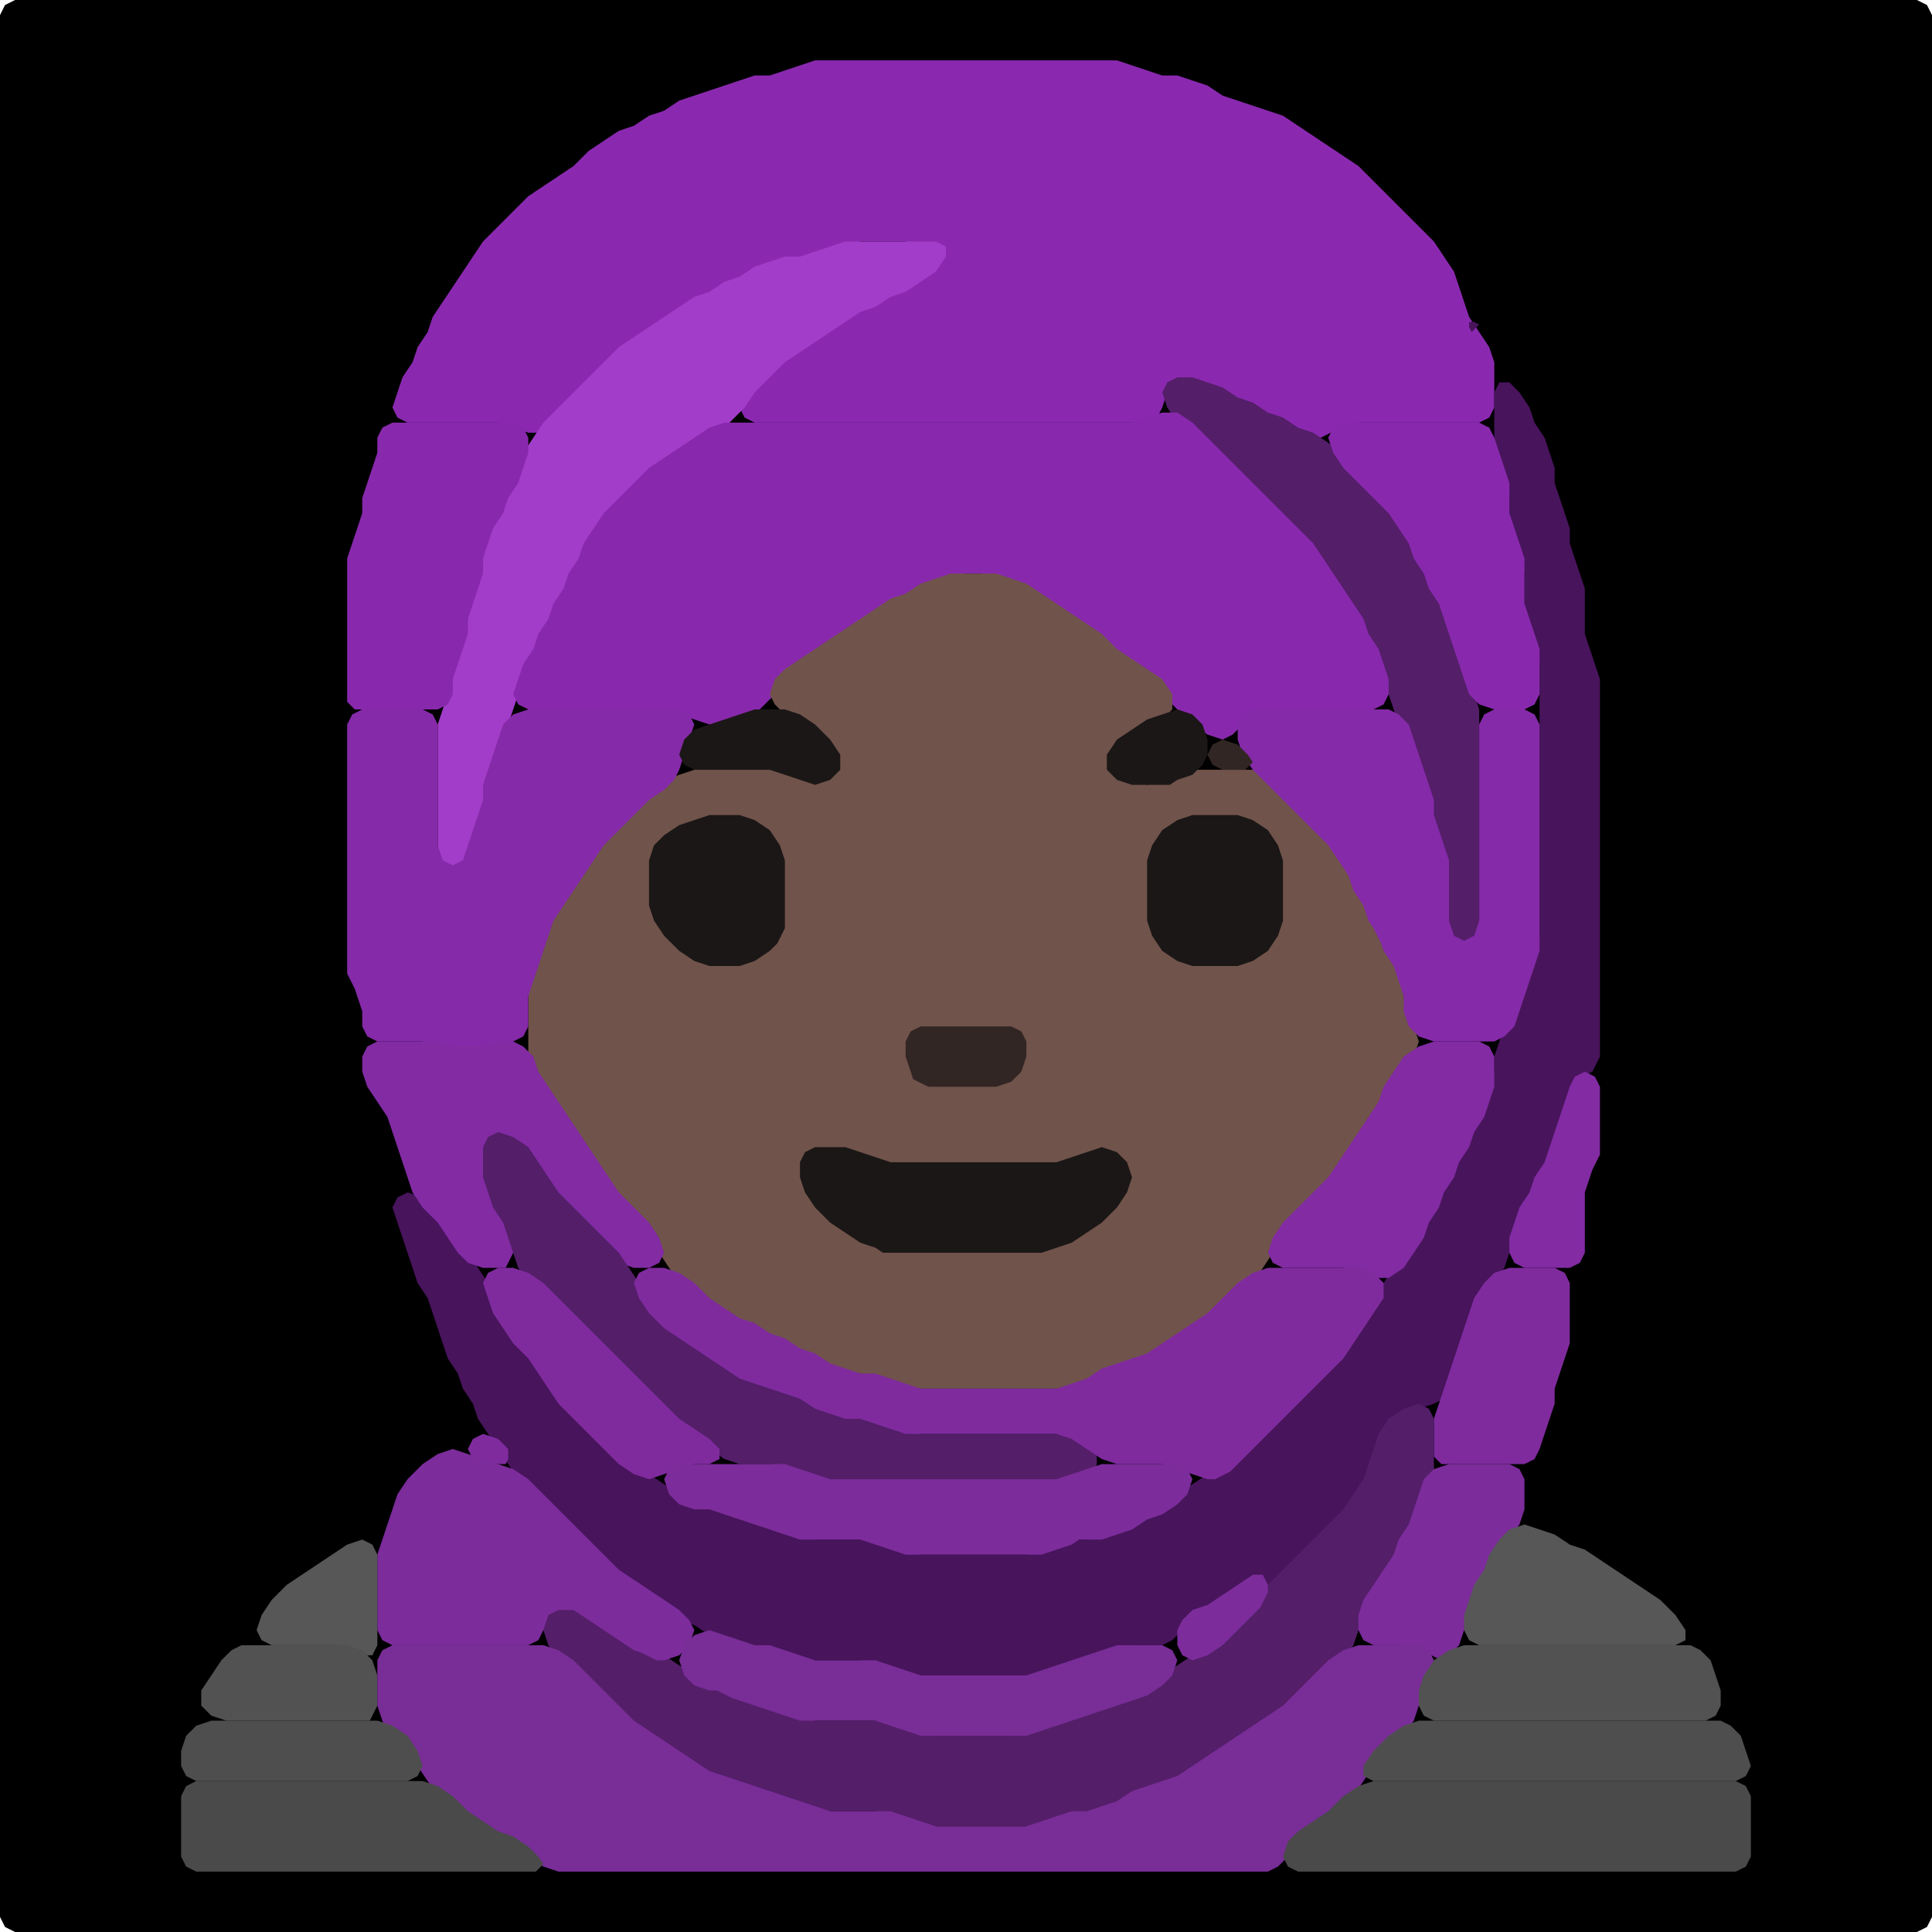 <?xml version="1.0" encoding="UTF-8" standalone="no"?>
<!DOCTYPE svg PUBLIC "-//W3C//DTD SVG 1.1//EN"
"http://www.w3.org/Graphics/SVG/1.1/DTD/svg11.dtd">
<svg width="128" height="128" xmlns="http://www.w3.org/2000/svg" version="1.1">
<path d="M 106.5 128.0 L 107.0 128.0 L 108.0 128.0 L 109.0 128.0 L 110.0 128.0 L 111.0 128.0 L 112.0 128.0 L 113.0 128.0 L 114.0 128.0 L 115.0 128.0 L 116.0 128.0 L 117.0 128.0 L 118.0 128.0 L 119.0 128.0 L 120.0 128.0 L 121.0 128.0 L 122.0 128.0 L 123.0 128.0 L 124.0 128.0 L 125.0 128.0 L 126.0 128.0 L 127.0 128.0 L 127.667 127.667 L 128.0 127.0 L 128.0 126.0 L 128.0 125.0 L 128.0 124.0 L 128.0 123.0 L 128.0 122.0 L 128.0 121.0 L 128.0 120.0 L 128.0 119.0 L 128.0 118.0 L 128.0 117.0 L 128.0 116.0 L 128.0 115.0 L 128.0 114.0 L 128.0 113.0 L 128.0 112.0 L 128.0 111.0 L 128.0 110.0 L 128.0 109.0 L 128.0 108.0 L 128.0 107.0 L 128.0 106.0 L 128.0 105.0 L 128.0 104.0 L 128.0 103.0 L 128.0 102.0 L 128.0 101.0 L 128.0 100.0 L 128.0 99.0 L 128.0 98.0 L 128.0 97.0 L 128.0 96.0 L 128.0 95.0 L 128.0 94.0 L 128.0 93.0 L 128.0 92.0 L 128.0 91.0 L 128.0 90.0 L 128.0 89.0 L 128.0 88.0 L 128.0 87.0 L 128.0 86.0 L 128.0 85.0 L 128.0 84.0 L 128.0 83.0 L 128.0 82.0 L 128.0 81.0 L 128.0 80.0 L 128.0 79.0 L 128.0 78.0 L 128.0 77.0 L 128.0 76.0 L 128.0 75.0 L 128.0 74.0 L 128.0 73.0 L 128.0 72.0 L 128.0 71.0 L 128.0 70.0 L 128.0 69.0 L 128.0 68.0 L 128.0 67.0 L 128.0 66.0 L 128.0 65.0 L 128.0 64.0 L 128.0 63.0 L 128.0 62.0 L 128.0 61.0 L 128.0 60.0 L 128.0 59.0 L 128.0 58.0 L 128.0 57.0 L 128.0 56.0 L 128.0 55.0 L 128.0 54.0 L 128.0 53.0 L 128.0 52.0 L 128.0 51.0 L 128.0 50.0 L 128.0 49.0 L 128.0 48.0 L 128.0 47.0 L 128.0 46.0 L 128.0 45.0 L 128.0 44.0 L 128.0 43.0 L 128.0 42.0 L 128.0 41.0 L 128.0 40.0 L 128.0 39.0 L 128.0 38.0 L 128.0 37.0 L 128.0 36.0 L 128.0 35.0 L 128.0 34.0 L 128.0 33.0 L 128.0 32.0 L 128.0 31.0 L 128.0 30.0 L 128.0 29.0 L 128.0 28.0 L 128.0 27.0 L 128.0 26.0 L 128.0 25.0 L 128.0 24.0 L 128.0 23.0 L 128.0 22.0 L 128.0 21.0 L 128.0 20.0 L 128.0 19.0 L 128.0 18.0 L 128.0 17.0 L 128.0 16.0 L 128.0 15.0 L 128.0 14.0 L 128.0 13.0 L 128.0 12.0 L 128.0 11.0 L 128.0 10.0 L 128.0 9.0 L 128.0 8.0 L 128.0 7.0 L 128.0 6.0 L 128.0 5.0 L 128.0 4.0 L 128.0 3.0 L 128.0 2.0 L 128.0 1.0 L 127.667 0.333 L 127.0 0.0 L 126.0 0.0 L 125.0 0.0 L 124.0 0.0 L 123.0 0.0 L 122.0 0.0 L 121.0 0.0 L 120.0 0.0 L 119.0 0.0 L 118.0 0.0 L 117.0 0.0 L 116.0 0.0 L 115.0 0.0 L 114.0 0.0 L 113.0 0.0 L 112.0 0.0 L 111.0 0.0 L 110.0 0.0 L 109.0 0.0 L 108.0 0.0 L 107.0 0.0 L 106.0 0.0 L 105.0 0.0 L 104.0 0.0 L 103.0 0.0 L 102.0 0.0 L 101.0 0.0 L 100.0 0.0 L 99.0 0.0 L 98.0 0.0 L 97.0 0.0 L 96.0 0.0 L 95.0 0.0 L 94.0 0.0 L 93.0 0.0 L 92.0 0.0 L 91.0 0.0 L 90.0 0.0 L 89.0 0.0 L 88.0 0.0 L 87.0 0.0 L 86.0 0.0 L 85.0 0.0 L 84.0 0.0 L 83.0 0.0 L 82.0 0.0 L 81.0 0.0 L 80.0 0.0 L 79.0 0.0 L 78.0 0.0 L 77.0 0.0 L 76.0 0.0 L 75.0 0.0 L 74.0 0.0 L 73.0 0.0 L 72.0 0.0 L 71.0 0.0 L 70.0 0.0 L 69.0 0.0 L 68.0 0.0 L 67.0 0.0 L 66.0 0.0 L 65.0 0.0 L 64.0 0.0 L 63.0 0.0 L 62.0 0.0 L 61.0 0.0 L 60.0 0.0 L 59.0 0.0 L 58.0 0.0 L 57.0 0.0 L 56.0 0.0 L 55.0 0.0 L 54.0 0.0 L 53.0 0.0 L 52.0 0.0 L 51.0 0.0 L 50.0 0.0 L 49.0 0.0 L 48.0 0.0 L 47.0 0.0 L 46.0 0.0 L 45.0 0.0 L 44.0 0.0 L 43.0 0.0 L 42.0 0.0 L 41.0 0.0 L 40.0 0.0 L 39.0 0.0 L 38.0 0.0 L 37.0 0.0 L 36.0 0.0 L 35.0 0.0 L 34.0 0.0 L 33.0 0.0 L 32.0 0.0 L 31.0 0.0 L 30.0 0.0 L 29.0 0.0 L 28.0 0.0 L 27.0 0.0 L 26.0 0.0 L 25.0 0.0 L 24.0 0.0 L 23.0 0.0 L 22.0 0.0 L 21.0 0.0 L 20.0 0.0 L 19.0 0.0 L 18.0 0.0 L 17.0 0.0 L 16.0 0.0 L 15.0 0.0 L 14.0 0.0 L 13.0 0.0 L 12.0 0.0 L 11.0 0.0 L 10.0 0.0 L 9.0 0.0 L 8.0 0.0 L 7.0 0.0 L 6.0 0.0 L 5.0 0.0 L 4.0 0.0 L 3.0 0.0 L 2.0 0.0 L 1.0 0.0 L 0.333 0.333 L 0.0 1.0 L 0.0 2.0 L 0.0 3.0 L 0.0 4.0 L 0.0 5.0 L 0.0 6.0 L 0.0 7.0 L 0.0 8.0 L 0.0 9.0 L 0.0 10.0 L 0.0 11.0 L 0.0 12.0 L 0.0 13.0 L 0.0 14.0 L 0.0 15.0 L 0.0 16.0 L 0.0 17.0 L 0.0 18.0 L 0.0 19.0 L 0.0 20.0 L 0.0 21.0 L 0.0 22.0 L 0.0 23.0 L 0.0 24.0 L 0.0 25.0 L 0.0 26.0 L 0.0 27.0 L 0.0 28.0 L 0.0 29.0 L 0.0 30.0 L 0.0 31.0 L 0.0 32.0 L 0.0 33.0 L 0.0 34.0 L 0.0 35.0 L 0.0 36.0 L 0.0 37.0 L 0.0 38.0 L 0.0 39.0 L 0.0 40.0 L 0.0 41.0 L 0.0 42.0 L 0.0 43.0 L 0.0 44.0 L 0.0 45.0 L 0.0 46.0 L 0.0 47.0 L 0.0 48.0 L 0.0 49.0 L 0.0 50.0 L 0.0 51.0 L 0.0 52.0 L 0.0 53.0 L 0.0 54.0 L 0.0 55.0 L 0.0 56.0 L 0.0 57.0 L 0.0 58.0 L 0.0 59.0 L 0.0 60.0 L 0.0 61.0 L 0.0 62.0 L 0.0 63.0 L 0.0 64.0 L 0.0 65.0 L 0.0 66.0 L 0.0 67.0 L 0.0 68.0 L 0.0 69.0 L 0.0 70.0 L 0.0 71.0 L 0.0 72.0 L 0.0 73.0 L 0.0 74.0 L 0.0 75.0 L 0.0 76.0 L 0.0 77.0 L 0.0 78.0 L 0.0 79.0 L 0.0 80.0 L 0.0 81.0 L 0.0 82.0 L 0.0 83.0 L 0.0 84.0 L 0.0 85.0 L 0.0 86.0 L 0.0 87.0 L 0.0 88.0 L 0.0 89.0 L 0.0 90.0 L 0.0 91.0 L 0.0 92.0 L 0.0 93.0 L 0.0 94.0 L 0.0 95.0 L 0.0 96.0 L 0.0 97.0 L 0.0 98.0 L 0.0 99.0 L 0.0 100.0 L 0.0 101.0 L 0.0 102.0 L 0.0 103.0 L 0.0 104.0 L 0.0 105.0 L 0.0 106.0 L 0.0 107.0 L 0.0 108.0 L 0.0 109.0 L 0.0 110.0 L 0.0 111.0 L 0.0 112.0 L 0.0 113.0 L 0.0 114.0 L 0.0 115.0 L 0.0 116.0 L 0.0 117.0 L 0.0 118.0 L 0.0 119.0 L 0.0 120.0 L 0.0 121.0 L 0.0 122.0 L 0.0 123.0 L 0.0 124.0 L 0.0 125.0 L 0.0 126.0 L 0.0 127.0 L 0.333 127.667 L 1.0 128.0 L 2.0 128.0 L 3.0 128.0 L 4.0 128.0 L 5.0 128.0 L 6.0 128.0 L 7.0 128.0 L 8.0 128.0 L 9.0 128.0 L 10.0 128.0 L 11.0 128.0 L 12.0 128.0 L 13.0 128.0 L 14.0 128.0 L 15.0 128.0 L 16.0 128.0 L 17.0 128.0 L 18.0 128.0 L 19.0 128.0 L 20.0 128.0 L 21.0 128.0 L 22.0 128.0 L 23.0 128.0 L 24.0 128.0 L 25.0 128.0 L 26.0 128.0 L 27.0 128.0 L 28.0 128.0 L 29.0 128.0 L 30.0 128.0 L 31.0 128.0 L 32.0 128.0 L 33.0 128.0 L 34.0 128.0 L 35.0 128.0 L 36.0 128.0 L 37.0 128.0 L 38.0 128.0 L 39.0 128.0 L 40.0 128.0 L 41.0 128.0 L 42.0 128.0 L 43.0 128.0 L 44.0 128.0 L 45.0 128.0 L 46.0 128.0 L 47.0 128.0 L 48.0 128.0 L 49.0 128.0 L 50.0 128.0 L 51.0 128.0 L 52.0 128.0 L 53.0 128.0 L 54.0 128.0 L 55.0 128.0 L 56.0 128.0 L 57.0 128.0 L 58.0 128.0 L 59.0 128.0 L 60.0 128.0 L 61.0 128.0 L 62.0 128.0 L 63.0 128.0 L 64.0 128.0 L 65.0 128.0 L 66.0 128.0 L 67.0 128.0 L 68.0 128.0 L 69.0 128.0 L 70.0 128.0 L 71.0 128.0 L 72.0 128.0 L 73.0 128.0 L 74.0 128.0 L 75.0 128.0 L 76.0 128.0 L 77.0 128.0 L 78.0 128.0 L 79.0 128.0 L 80.0 128.0 L 81.0 128.0 L 82.0 128.0 L 83.0 128.0 L 84.0 128.0 L 85.0 128.0 L 86.0 128.0 L 87.0 128.0 L 88.0 128.0 L 89.0 128.0 L 90.0 128.0 L 91.0 128.0 L 92.0 128.0 L 93.0 128.0 L 94.0 128.0 L 95.0 128.0 L 96.0 128.0 L 97.0 128.0 L 98.0 128.0 L 99.0 128.0 L 100.0 128.0 L 101.0 128.0 L 102.0 128.0 L 103.0 128.0 L 104.0 128.0 L 105.0 128.0 L 105.5 128.0 Z" stroke="none" fill="rgb(0,0,0)" />
<path d="M 88.5 28.5 L 89.0 28.333 L 90.0 28.0 L 91.0 28.0 L 92.0 28.0 L 93.0 28.0 L 94.0 28.0 L 95.0 28.0 L 96.0 28.0 L 97.0 28.0 L 98.0 28.0 L 98.667 27.667 L 99.0 27.0 L 99.0 26.0 L 99.0 25.0 L 99.0 24.0 L 98.667 23.0 L 98.0 22.0 L 97.333 21.0 L 97.0 20.0 L 96.667 19.0 L 96.333 18.0 L 95.667 17.0 L 95.0 16.0 L 94.0 15.0 L 93.0 14.0 L 92.0 13.0 L 91.0 12.0 L 90.0 11.0 L 89.0 10.333 L 88.0 9.667 L 87.0 9.0 L 86.0 8.333 L 85.0 7.667 L 84.0 7.333 L 83.0 7.0 L 82.0 6.667 L 81.0 6.333 L 80.0 5.667 L 79.0 5.333 L 78.0 5.0 L 77.0 5.0 L 76.0 4.667 L 75.0 4.333 L 74.0 4.0 L 73.0 4.0 L 72.0 4.0 L 71.0 4.0 L 70.0 4.0 L 69.0 4.0 L 68.0 4.0 L 67.0 4.0 L 66.0 4.0 L 65.0 4.0 L 64.0 4.0 L 63.0 4.0 L 62.0 4.0 L 61.0 4.0 L 60.0 4.0 L 59.0 4.0 L 58.0 4.0 L 57.0 4.0 L 56.0 4.0 L 55.0 4.0 L 54.0 4.0 L 53.0 4.333 L 52.0 4.667 L 51.0 5.0 L 50.0 5.0 L 49.0 5.333 L 48.0 5.667 L 47.0 6.0 L 46.0 6.333 L 45.0 6.667 L 44.0 7.333 L 43.0 7.667 L 42.0 8.333 L 41.0 8.667 L 40.0 9.333 L 39.0 10.0 L 38.0 11.0 L 37.0 11.667 L 36.0 12.333 L 35.0 13.0 L 34.0 14.0 L 33.0 15.0 L 32.0 16.0 L 31.333 17.0 L 30.667 18.0 L 30.0 19.0 L 29.333 20.0 L 28.667 21.0 L 28.333 22.0 L 27.667 23.0 L 27.333 24.0 L 26.667 25.0 L 26.333 26.0 L 26.0 27.0 L 26.333 27.667 L 27.0 28.0 L 28.0 28.0 L 29.0 28.0 L 30.0 28.0 L 31.0 28.0 L 32.0 28.0 L 33.0 28.0 L 34.0 28.333 L 35.0 28.667 L 36.0 28.667 L 37.0 28.0 L 38.0 27.0 L 39.0 26.0 L 40.0 25.0 L 41.0 24.0 L 42.0 23.0 L 43.0 22.333 L 44.0 21.667 L 45.0 21.0 L 46.0 20.333 L 47.0 19.667 L 48.0 19.333 L 49.0 18.667 L 50.0 18.333 L 51.0 17.667 L 52.0 17.333 L 53.0 17.0 L 54.0 17.0 L 55.0 16.667 L 56.0 16.333 L 57.0 16.0 L 58.0 16.0 L 59.0 16.0 L 60.0 16.0 L 61.0 16.333 L 61.333 17.0 L 61.0 18.0 L 60.0 18.667 L 59.0 19.333 L 58.0 19.667 L 57.0 20.333 L 56.0 20.667 L 55.0 21.333 L 54.0 22.0 L 53.0 22.667 L 52.0 23.333 L 51.0 24.0 L 50.0 25.0 L 49.333 26.0 L 49.0 27.0 L 49.333 27.667 L 50.0 28.0 L 51.0 28.0 L 52.0 28.0 L 53.0 28.0 L 54.0 28.0 L 55.0 28.0 L 56.0 28.0 L 57.0 28.0 L 58.0 28.0 L 59.0 28.0 L 60.0 28.0 L 61.0 28.0 L 62.0 28.0 L 63.0 28.0 L 64.0 28.0 L 65.0 28.0 L 66.0 28.0 L 67.0 28.0 L 68.0 28.0 L 69.0 28.0 L 70.0 28.0 L 71.0 28.0 L 72.0 28.0 L 73.0 28.0 L 74.0 28.0 L 75.0 28.0 L 76.0 28.0 L 76.667 27.667 L 77.0 27.0 L 77.333 26.0 L 78.0 25.333 L 79.0 25.333 L 80.0 25.667 L 81.0 26.333 L 82.0 26.667 L 83.0 27.333 L 84.0 27.667 L 85.0 28.333 L 86.0 28.667 L 87.0 29.0 L 87.5 29.0 Z" stroke="none" fill="rgb(138,41,176)" />
<path d="M 39.0 36.5 L 39.333 36.0 L 40.0 35.0 L 41.0 34.0 L 42.0 33.0 L 43.0 32.0 L 44.0 31.0 L 45.0 30.333 L 46.0 29.667 L 47.0 29.0 L 48.0 28.333 L 48.667 27.667 L 49.333 27.0 L 50.0 26.0 L 51.0 25.0 L 52.0 24.0 L 53.0 23.333 L 54.0 22.667 L 55.0 22.0 L 56.0 21.333 L 57.0 20.667 L 58.0 20.333 L 59.0 19.667 L 60.0 19.333 L 61.0 18.667 L 62.0 18.0 L 62.667 17.0 L 62.667 16.333 L 62.0 16.0 L 61.0 16.0 L 60.0 16.0 L 59.0 16.0 L 58.0 16.0 L 57.0 16.0 L 56.0 16.0 L 55.0 16.333 L 54.0 16.667 L 53.0 17.0 L 52.0 17.0 L 51.0 17.333 L 50.0 17.667 L 49.0 18.333 L 48.0 18.667 L 47.0 19.333 L 46.0 19.667 L 45.0 20.333 L 44.0 21.0 L 43.0 21.667 L 42.0 22.333 L 41.0 23.0 L 40.0 24.0 L 39.0 25.0 L 38.0 26.0 L 37.0 27.0 L 36.0 28.0 L 35.333 29.0 L 34.667 30.0 L 34.333 31.0 L 33.667 32.0 L 33.333 33.0 L 32.667 34.0 L 32.333 35.0 L 32.0 36.0 L 32.0 37.0 L 31.667 38.0 L 31.333 39.0 L 31.0 40.0 L 31.0 41.0 L 30.667 42.0 L 30.333 43.0 L 30.0 44.0 L 30.0 45.0 L 29.667 46.0 L 29.333 47.0 L 29.0 48.0 L 29.0 49.0 L 29.0 50.0 L 29.0 51.0 L 29.0 52.0 L 29.0 53.0 L 29.0 54.0 L 29.0 55.0 L 29.0 56.0 L 29.0 57.0 L 29.333 57.667 L 30.0 58.0 L 30.667 57.667 L 31.0 57.0 L 31.333 56.0 L 31.667 55.0 L 32.0 54.0 L 32.0 53.0 L 32.333 52.0 L 32.667 51.0 L 33.0 50.0 L 33.333 49.0 L 33.667 48.0 L 34.0 47.0 L 34.333 46.0 L 34.667 45.0 L 35.333 44.0 L 35.667 43.0 L 36.333 42.0 L 36.667 41.0 L 37.333 40.0 L 37.667 39.0 L 38.333 38.0 L 38.5 37.5 Z" stroke="none" fill="rgb(162,61,201)" />
<path d="M 98.0 21.5 L 97.667 21.333 L 97.333 21.333 L 97.333 21.667 L 97.5 22.0 Z" stroke="none" fill="rgb(72,20,92)" />
<path d="M 91.5 44.5 L 91.667 45.0 L 92.0 46.0 L 92.333 47.0 L 92.667 48.0 L 93.333 49.0 L 93.667 50.0 L 94.0 51.0 L 94.333 52.0 L 94.667 53.0 L 95.0 54.0 L 95.0 55.0 L 95.333 56.0 L 95.667 57.0 L 96.0 58.0 L 96.0 59.0 L 96.0 60.0 L 96.0 61.0 L 96.0 62.0 L 96.333 63.0 L 97.0 63.667 L 97.667 63.667 L 98.0 63.0 L 98.0 62.0 L 98.0 61.0 L 98.0 60.0 L 98.0 59.0 L 98.0 58.0 L 98.0 57.0 L 98.0 56.0 L 98.0 55.0 L 98.0 54.0 L 98.0 53.0 L 98.0 52.0 L 98.0 51.0 L 98.0 50.0 L 98.0 49.0 L 98.0 48.0 L 98.0 47.0 L 97.667 46.0 L 97.333 45.0 L 97.0 44.0 L 96.667 43.0 L 96.333 42.0 L 96.0 41.0 L 95.667 40.0 L 95.333 39.0 L 94.667 38.0 L 94.333 37.0 L 93.667 36.0 L 93.333 35.0 L 92.667 34.0 L 92.0 33.0 L 91.0 32.0 L 90.0 31.0 L 89.0 30.0 L 88.0 29.333 L 87.0 28.667 L 86.0 28.333 L 85.0 27.667 L 84.0 27.333 L 83.0 26.667 L 82.0 26.333 L 81.0 25.667 L 80.0 25.333 L 79.0 25.0 L 78.0 25.0 L 77.333 25.333 L 77.0 26.0 L 77.333 27.0 L 78.0 28.0 L 79.0 29.0 L 80.0 30.0 L 81.0 31.0 L 82.0 32.0 L 83.0 33.0 L 84.0 34.0 L 85.0 35.0 L 86.0 36.0 L 87.0 37.0 L 87.667 38.0 L 88.333 39.0 L 89.0 40.0 L 89.667 41.0 L 90.333 42.0 L 90.667 43.0 L 91.0 43.5 Z" stroke="none" fill="rgb(84,30,105)" />
<path d="M 105.5 71.0 L 105.667 70.667 L 106.0 70.0 L 106.0 69.0 L 106.0 68.0 L 106.0 67.0 L 106.0 66.0 L 106.0 65.0 L 106.0 64.0 L 106.0 63.0 L 106.0 62.0 L 106.0 61.0 L 106.0 60.0 L 106.0 59.0 L 106.0 58.0 L 106.0 57.0 L 106.0 56.0 L 106.0 55.0 L 106.0 54.0 L 106.0 53.0 L 106.0 52.0 L 106.0 51.0 L 106.0 50.0 L 106.0 49.0 L 106.0 48.0 L 106.0 47.0 L 106.0 46.0 L 106.0 45.0 L 105.667 44.0 L 105.333 43.0 L 105.0 42.0 L 105.0 41.0 L 105.0 40.0 L 105.0 39.0 L 104.667 38.0 L 104.333 37.0 L 104.0 36.0 L 104.0 35.0 L 103.667 34.0 L 103.333 33.0 L 103.0 32.0 L 103.0 31.0 L 102.667 30.0 L 102.333 29.0 L 101.667 28.0 L 101.333 27.0 L 100.667 26.0 L 100.0 25.333 L 99.333 25.333 L 99.0 26.0 L 99.0 27.0 L 99.0 28.0 L 99.0 29.0 L 99.0 30.0 L 99.333 31.0 L 99.667 32.0 L 100.0 33.0 L 100.0 34.0 L 100.0 35.0 L 100.333 36.0 L 100.667 37.0 L 101.0 38.0 L 101.0 39.0 L 101.0 40.0 L 101.0 41.0 L 101.333 42.0 L 101.667 43.0 L 102.0 44.0 L 102.0 45.0 L 102.0 46.0 L 102.0 47.0 L 102.0 48.0 L 102.0 49.0 L 102.0 50.0 L 102.0 51.0 L 102.0 52.0 L 102.0 53.0 L 102.0 54.0 L 102.0 55.0 L 102.0 56.0 L 102.0 57.0 L 102.0 58.0 L 102.0 59.0 L 102.0 60.0 L 102.0 61.0 L 102.0 62.0 L 101.667 63.0 L 101.333 64.0 L 101.0 65.0 L 100.667 66.0 L 100.333 67.0 L 99.667 68.0 L 99.333 69.0 L 99.0 70.0 L 99.0 71.0 L 98.667 72.0 L 98.333 73.0 L 97.667 74.0 L 97.333 75.0 L 96.667 76.0 L 96.333 77.0 L 95.667 78.0 L 95.333 79.0 L 94.667 80.0 L 94.333 81.0 L 93.667 82.0 L 93.0 83.0 L 92.333 84.0 L 91.667 85.0 L 91.0 86.0 L 90.333 87.0 L 89.667 88.0 L 89.0 89.0 L 88.0 90.0 L 87.0 91.0 L 86.0 92.0 L 85.0 93.0 L 84.0 94.0 L 83.0 95.0 L 82.0 96.0 L 81.0 97.0 L 80.0 97.667 L 79.0 98.333 L 78.0 99.0 L 77.0 99.667 L 76.0 100.333 L 75.0 100.667 L 74.0 101.333 L 73.0 101.667 L 72.0 102.0 L 71.0 102.0 L 70.0 102.333 L 69.0 102.667 L 68.0 103.0 L 67.0 103.0 L 66.0 103.0 L 65.0 103.0 L 64.0 103.0 L 63.0 103.0 L 62.0 103.0 L 61.0 103.0 L 60.0 102.667 L 59.0 102.333 L 58.0 102.0 L 57.0 102.0 L 56.0 102.0 L 55.0 102.0 L 54.0 102.0 L 53.0 101.667 L 52.0 101.333 L 51.0 101.0 L 50.0 100.667 L 49.0 100.333 L 48.0 100.0 L 47.0 100.0 L 46.0 99.667 L 45.0 99.0 L 44.0 98.333 L 43.0 97.667 L 42.0 97.0 L 41.0 96.0 L 40.0 95.0 L 39.0 94.0 L 38.0 93.0 L 37.0 92.0 L 36.333 91.0 L 35.667 90.0 L 35.0 89.0 L 34.0 88.0 L 33.333 87.0 L 32.667 86.0 L 32.333 85.0 L 31.667 84.0 L 31.0 83.0 L 30.333 82.0 L 29.667 81.0 L 29.0 80.0 L 28.0 79.333 L 27.0 79.0 L 26.333 79.333 L 26.0 80.0 L 26.333 81.0 L 26.667 82.0 L 27.0 83.0 L 27.333 84.0 L 27.667 85.0 L 28.333 86.0 L 28.667 87.0 L 29.0 88.0 L 29.333 89.0 L 29.667 90.0 L 30.333 91.0 L 30.667 92.0 L 31.333 93.0 L 31.667 94.0 L 32.333 95.0 L 33.0 96.0 L 33.667 97.0 L 34.333 98.0 L 35.0 99.0 L 36.0 100.0 L 37.0 101.0 L 38.0 102.0 L 39.0 103.0 L 40.0 104.0 L 41.0 104.667 L 42.0 105.333 L 43.0 106.0 L 44.0 106.667 L 45.0 107.333 L 46.0 107.667 L 47.0 108.333 L 48.0 108.667 L 49.0 109.0 L 50.0 109.0 L 51.0 109.333 L 52.0 109.667 L 53.0 110.0 L 54.0 110.0 L 55.0 110.0 L 56.0 110.0 L 57.0 110.0 L 58.0 110.333 L 59.0 110.667 L 60.0 111.0 L 61.0 111.0 L 62.0 111.0 L 63.0 111.0 L 64.0 111.0 L 65.0 111.0 L 66.0 111.0 L 67.0 111.0 L 68.0 111.0 L 69.0 111.0 L 70.0 110.667 L 71.0 110.333 L 72.0 110.0 L 73.0 109.667 L 74.0 109.333 L 75.0 109.0 L 76.0 109.0 L 77.0 109.0 L 77.667 108.667 L 78.333 108.0 L 79.0 107.333 L 80.0 106.667 L 81.0 106.333 L 82.0 105.667 L 83.0 105.333 L 84.0 105.0 L 85.0 104.667 L 86.0 104.0 L 87.0 103.0 L 88.0 102.0 L 89.0 101.0 L 89.667 100.0 L 90.333 99.0 L 90.667 98.0 L 91.0 97.0 L 91.333 96.0 L 92.0 95.0 L 93.0 94.0 L 94.0 93.333 L 95.0 93.0 L 95.667 92.667 L 96.0 92.0 L 96.333 91.0 L 96.667 90.0 L 97.0 89.0 L 97.333 88.0 L 97.667 87.0 L 98.333 86.0 L 99.0 85.0 L 99.667 84.0 L 100.0 83.0 L 100.333 82.0 L 100.667 81.0 L 101.333 80.0 L 101.667 79.0 L 102.333 78.0 L 102.667 77.0 L 103.0 76.0 L 103.333 75.0 L 103.667 74.0 L 104.0 73.0 L 104.333 72.0 L 104.5 71.5 Z" stroke="none" fill="rgb(72,20,92)" />
<path d="M 53.5 44.0 L 54.0 43.667 L 55.0 43.0 L 56.0 42.333 L 57.0 41.667 L 58.0 41.0 L 59.0 40.333 L 60.0 39.667 L 61.0 39.333 L 62.0 38.667 L 63.0 38.333 L 64.0 38.0 L 65.0 38.0 L 66.0 38.333 L 67.0 38.667 L 68.0 39.333 L 69.0 40.0 L 70.0 40.667 L 71.0 41.333 L 72.0 42.0 L 73.0 43.0 L 74.0 43.667 L 75.0 44.333 L 76.0 45.0 L 77.0 46.0 L 78.0 47.0 L 79.0 48.0 L 80.0 48.667 L 81.0 49.0 L 81.667 48.667 L 82.333 48.0 L 83.0 47.333 L 84.0 47.0 L 85.0 47.0 L 86.0 47.0 L 87.0 47.0 L 88.0 47.0 L 89.0 47.0 L 90.0 47.0 L 91.0 47.0 L 91.667 46.667 L 92.0 46.0 L 92.0 45.0 L 91.667 44.0 L 91.333 43.0 L 90.667 42.0 L 90.333 41.0 L 89.667 40.0 L 89.0 39.0 L 88.333 38.0 L 87.667 37.0 L 87.0 36.0 L 86.0 35.0 L 85.0 34.0 L 84.0 33.0 L 83.0 32.0 L 82.0 31.0 L 81.0 30.0 L 80.0 29.0 L 79.0 28.0 L 78.0 27.333 L 77.0 27.333 L 76.0 27.667 L 75.0 28.0 L 74.0 28.0 L 73.0 28.0 L 72.0 28.0 L 71.0 28.0 L 70.0 28.0 L 69.0 28.0 L 68.0 28.0 L 67.0 28.0 L 66.0 28.0 L 65.0 28.0 L 64.0 28.0 L 63.0 28.0 L 62.0 28.0 L 61.0 28.0 L 60.0 28.0 L 59.0 28.0 L 58.0 28.0 L 57.0 28.0 L 56.0 28.0 L 55.0 28.0 L 54.0 28.0 L 53.0 28.0 L 52.0 28.0 L 51.0 28.0 L 50.0 28.0 L 49.0 28.0 L 48.0 28.0 L 47.0 28.333 L 46.0 29.0 L 45.0 29.667 L 44.0 30.333 L 43.0 31.0 L 42.0 32.0 L 41.0 33.0 L 40.0 34.0 L 39.333 35.0 L 38.667 36.0 L 38.333 37.0 L 37.667 38.0 L 37.333 39.0 L 36.667 40.0 L 36.333 41.0 L 35.667 42.0 L 35.333 43.0 L 34.667 44.0 L 34.333 45.0 L 34.0 46.0 L 34.333 46.667 L 35.0 47.0 L 36.0 47.0 L 37.0 47.0 L 38.0 47.0 L 39.0 47.0 L 40.0 47.0 L 41.0 47.0 L 42.0 47.0 L 43.0 47.0 L 44.0 47.0 L 45.0 47.333 L 46.0 47.667 L 47.0 48.0 L 48.0 48.0 L 49.0 47.667 L 50.0 47.333 L 50.667 46.667 L 51.333 46.0 L 52.0 45.0 L 52.5 44.5 Z" stroke="none" fill="rgb(136,41,173)" />
<path d="M 23.5 47.0 L 24.0 47.0 L 25.0 47.0 L 26.0 47.0 L 27.0 47.0 L 28.0 47.0 L 29.0 47.0 L 29.667 46.667 L 30.0 46.0 L 30.0 45.0 L 30.333 44.0 L 30.667 43.0 L 31.0 42.0 L 31.0 41.0 L 31.333 40.0 L 31.667 39.0 L 32.0 38.0 L 32.0 37.0 L 32.333 36.0 L 32.667 35.0 L 33.333 34.0 L 33.667 33.0 L 34.333 32.0 L 34.667 31.0 L 35.0 30.0 L 35.0 29.0 L 34.667 28.333 L 34.0 28.0 L 33.0 28.0 L 32.0 28.0 L 31.0 28.0 L 30.0 28.0 L 29.0 28.0 L 28.0 28.0 L 27.0 28.0 L 26.0 28.0 L 25.333 28.333 L 25.0 29.0 L 25.0 30.0 L 24.667 31.0 L 24.333 32.0 L 24.0 33.0 L 24.0 34.0 L 23.667 35.0 L 23.333 36.0 L 23.0 37.0 L 23.0 38.0 L 23.0 39.0 L 23.0 40.0 L 23.0 41.0 L 23.0 42.0 L 23.0 43.0 L 23.0 44.0 L 23.0 45.0 L 23.0 46.0 L 23.0 46.5 Z" stroke="none" fill="rgb(136,41,173)" />
<path d="M 91.5 33.5 L 92.0 34.0 L 92.667 35.0 L 93.333 36.0 L 93.667 37.0 L 94.333 38.0 L 94.667 39.0 L 95.333 40.0 L 95.667 41.0 L 96.0 42.0 L 96.333 43.0 L 96.667 44.0 L 97.0 45.0 L 97.333 46.0 L 98.0 46.667 L 99.0 47.0 L 100.0 47.0 L 101.0 47.0 L 101.667 46.667 L 102.0 46.0 L 102.0 45.0 L 102.0 44.0 L 102.0 43.0 L 101.667 42.0 L 101.333 41.0 L 101.0 40.0 L 101.0 39.0 L 101.0 38.0 L 101.0 37.0 L 100.667 36.0 L 100.333 35.0 L 100.0 34.0 L 100.0 33.0 L 100.0 32.0 L 99.667 31.0 L 99.333 30.0 L 99.0 29.0 L 98.667 28.333 L 98.0 28.0 L 97.0 28.0 L 96.0 28.0 L 95.0 28.0 L 94.0 28.0 L 93.0 28.0 L 92.0 28.0 L 91.0 28.0 L 90.0 28.0 L 89.0 28.0 L 88.333 28.333 L 88.0 29.0 L 88.333 30.0 L 89.0 31.0 L 90.0 32.0 L 90.5 32.5 Z" stroke="none" fill="rgb(136,41,173)" />
<path d="M 59.5 92.0 L 60.0 92.0 L 61.0 92.0 L 62.0 92.0 L 63.0 92.0 L 64.0 92.0 L 65.0 92.0 L 66.0 92.0 L 67.0 92.0 L 68.0 92.0 L 69.0 92.0 L 70.0 92.0 L 71.0 92.0 L 72.0 91.667 L 73.0 91.333 L 74.0 90.667 L 75.0 90.333 L 76.0 90.0 L 77.0 89.667 L 78.0 89.0 L 79.0 88.333 L 80.0 87.667 L 81.0 87.0 L 82.0 86.0 L 83.0 85.0 L 83.667 84.0 L 84.333 83.0 L 85.0 82.0 L 86.0 81.0 L 87.0 80.0 L 88.0 79.0 L 88.667 78.0 L 89.333 77.0 L 90.0 76.0 L 90.667 75.0 L 91.333 74.0 L 91.667 73.0 L 92.333 72.0 L 93.0 71.0 L 93.667 70.0 L 94.0 69.0 L 93.667 68.0 L 93.333 67.0 L 93.0 66.0 L 93.0 65.0 L 92.667 64.0 L 92.333 63.0 L 91.667 62.0 L 91.333 61.0 L 90.667 60.0 L 90.333 59.0 L 89.667 58.0 L 89.333 57.0 L 88.667 56.0 L 88.0 55.0 L 87.0 54.0 L 86.0 53.0 L 85.0 52.0 L 84.0 51.333 L 83.0 51.0 L 82.0 51.0 L 81.0 51.0 L 80.0 51.0 L 79.0 51.0 L 78.0 51.333 L 77.0 51.667 L 76.0 52.0 L 75.0 51.667 L 74.333 51.0 L 74.333 50.0 L 75.0 49.0 L 76.0 48.333 L 77.0 47.667 L 77.667 47.0 L 77.667 46.0 L 77.0 45.0 L 76.0 44.333 L 75.0 43.667 L 74.0 43.0 L 73.0 42.0 L 72.0 41.333 L 71.0 40.667 L 70.0 40.0 L 69.0 39.333 L 68.0 38.667 L 67.0 38.333 L 66.0 38.0 L 65.0 38.0 L 64.0 38.0 L 63.0 38.0 L 62.0 38.333 L 61.0 38.667 L 60.0 39.333 L 59.0 39.667 L 58.0 40.333 L 57.0 41.0 L 56.0 41.667 L 55.0 42.333 L 54.0 43.0 L 53.0 43.667 L 52.0 44.333 L 51.333 45.0 L 51.0 46.0 L 51.333 46.667 L 52.0 47.333 L 53.0 48.0 L 54.0 49.0 L 54.667 50.0 L 54.667 51.0 L 54.0 51.333 L 53.0 51.333 L 52.0 51.0 L 51.0 51.0 L 50.0 51.0 L 49.0 51.0 L 48.0 51.0 L 47.0 51.0 L 46.0 51.0 L 45.0 51.333 L 44.0 51.667 L 43.0 52.333 L 42.0 53.0 L 41.0 54.0 L 40.0 55.0 L 39.333 56.0 L 38.667 57.0 L 38.0 58.0 L 37.333 59.0 L 36.667 60.0 L 36.333 61.0 L 36.0 62.0 L 35.667 63.0 L 35.333 64.0 L 35.0 65.0 L 35.0 66.0 L 35.0 67.0 L 35.0 68.0 L 35.0 69.0 L 35.0 70.0 L 35.333 71.0 L 35.667 72.0 L 36.333 73.0 L 37.0 74.0 L 37.667 75.0 L 38.333 76.0 L 39.0 77.0 L 39.667 78.0 L 40.333 79.0 L 41.0 80.0 L 42.0 81.0 L 43.0 82.0 L 43.667 83.0 L 44.333 84.0 L 45.0 85.0 L 46.0 86.0 L 47.0 86.667 L 48.0 87.333 L 49.0 87.667 L 50.0 88.333 L 51.0 88.667 L 52.0 89.333 L 53.0 89.667 L 54.0 90.333 L 55.0 90.667 L 56.0 91.0 L 57.0 91.0 L 58.0 91.333 L 58.5 91.5 Z" stroke="none" fill="rgb(112,83,74)" />
<path d="M 23.5 65.5 L 23.667 66.0 L 24.0 67.0 L 24.0 68.0 L 24.333 68.667 L 25.0 69.0 L 26.0 69.0 L 27.0 69.0 L 28.0 69.0 L 29.0 69.333 L 30.0 69.667 L 31.0 70.0 L 32.0 69.667 L 33.0 69.333 L 34.0 69.0 L 34.667 68.667 L 35.0 68.0 L 35.0 67.0 L 35.0 66.0 L 35.333 65.0 L 35.667 64.0 L 36.0 63.0 L 36.333 62.0 L 36.667 61.0 L 37.333 60.0 L 38.0 59.0 L 38.667 58.0 L 39.333 57.0 L 40.0 56.0 L 41.0 55.0 L 42.0 54.0 L 43.0 53.0 L 44.0 52.333 L 44.667 51.667 L 45.0 51.0 L 45.333 50.0 L 45.667 49.0 L 46.0 48.0 L 45.667 47.333 L 45.0 47.0 L 44.0 47.0 L 43.0 47.0 L 42.0 47.0 L 41.0 47.0 L 40.0 47.0 L 39.0 47.0 L 38.0 47.0 L 37.0 47.0 L 36.0 47.0 L 35.0 47.0 L 34.0 47.333 L 33.333 48.0 L 33.0 49.0 L 32.667 50.0 L 32.333 51.0 L 32.0 52.0 L 32.0 53.0 L 31.667 54.0 L 31.333 55.0 L 31.0 56.0 L 30.667 57.0 L 30.0 57.333 L 29.333 57.0 L 29.0 56.0 L 29.0 55.0 L 29.0 54.0 L 29.0 53.0 L 29.0 52.0 L 29.0 51.0 L 29.0 50.0 L 29.0 49.0 L 29.0 48.0 L 28.667 47.333 L 28.0 47.0 L 27.0 47.0 L 26.0 47.0 L 25.0 47.0 L 24.0 47.0 L 23.333 47.333 L 23.0 48.0 L 23.0 49.0 L 23.0 50.0 L 23.0 51.0 L 23.0 52.0 L 23.0 53.0 L 23.0 54.0 L 23.0 55.0 L 23.0 56.0 L 23.0 57.0 L 23.0 58.0 L 23.0 59.0 L 23.0 60.0 L 23.0 61.0 L 23.0 62.0 L 23.0 63.0 L 23.0 64.0 L 23.0 64.5 Z" stroke="none" fill="rgb(133,42,168)" />
<path d="M 49.5 51.0 L 50.0 51.0 L 51.0 51.0 L 52.0 51.333 L 53.0 51.667 L 54.0 52.0 L 55.0 51.667 L 55.667 51.0 L 55.667 50.0 L 55.0 49.0 L 54.0 48.0 L 53.0 47.333 L 52.0 47.0 L 51.0 47.0 L 50.0 47.0 L 49.0 47.333 L 48.0 47.667 L 47.0 48.0 L 46.0 48.333 L 45.333 49.0 L 45.0 50.0 L 45.333 50.667 L 46.0 51.0 L 47.0 51.0 L 48.0 51.0 L 48.5 51.0 Z" stroke="none" fill="rgb(27,23,23)" />
<path d="M 77.5 52.0 L 78.0 51.667 L 79.0 51.333 L 79.667 50.667 L 80.0 50.0 L 80.0 49.0 L 79.667 48.0 L 79.0 47.333 L 78.0 47.0 L 77.0 47.333 L 76.0 47.667 L 75.0 48.333 L 74.0 49.0 L 73.333 50.0 L 73.333 51.0 L 74.0 51.667 L 75.0 52.0 L 76.0 52.0 L 76.5 52.0 Z" stroke="none" fill="rgb(27,23,23)" />
<path d="M 91.5 62.5 L 91.667 63.0 L 92.333 64.0 L 92.667 65.0 L 93.0 66.0 L 93.0 67.0 L 93.333 68.0 L 94.0 68.667 L 95.0 69.0 L 96.0 69.0 L 97.0 69.0 L 98.0 69.0 L 99.0 69.0 L 99.667 68.667 L 100.333 68.0 L 100.667 67.0 L 101.0 66.0 L 101.333 65.0 L 101.667 64.0 L 102.0 63.0 L 102.0 62.0 L 102.0 61.0 L 102.0 60.0 L 102.0 59.0 L 102.0 58.0 L 102.0 57.0 L 102.0 56.0 L 102.0 55.0 L 102.0 54.0 L 102.0 53.0 L 102.0 52.0 L 102.0 51.0 L 102.0 50.0 L 102.0 49.0 L 102.0 48.0 L 101.667 47.333 L 101.0 47.0 L 100.0 47.0 L 99.0 47.0 L 98.333 47.333 L 98.0 48.0 L 98.0 49.0 L 98.0 50.0 L 98.0 51.0 L 98.0 52.0 L 98.0 53.0 L 98.0 54.0 L 98.0 55.0 L 98.0 56.0 L 98.0 57.0 L 98.0 58.0 L 98.0 59.0 L 98.0 60.0 L 98.0 61.0 L 97.667 62.0 L 97.0 62.333 L 96.333 62.0 L 96.0 61.0 L 96.0 60.0 L 96.0 59.0 L 96.0 58.0 L 96.0 57.0 L 95.667 56.0 L 95.333 55.0 L 95.0 54.0 L 95.0 53.0 L 94.667 52.0 L 94.333 51.0 L 94.0 50.0 L 93.667 49.0 L 93.333 48.0 L 92.667 47.333 L 92.0 47.0 L 91.0 47.0 L 90.0 47.0 L 89.0 47.0 L 88.0 47.0 L 87.0 47.0 L 86.0 47.0 L 85.0 47.0 L 84.0 47.0 L 83.0 47.0 L 82.333 47.333 L 82.0 48.0 L 82.0 49.0 L 82.333 50.0 L 83.0 51.0 L 84.0 52.0 L 85.0 53.0 L 86.0 54.0 L 87.0 55.0 L 88.0 56.0 L 88.667 57.0 L 89.333 58.0 L 89.667 59.0 L 90.333 60.0 L 90.667 61.0 L 91.0 61.5 Z" stroke="none" fill="rgb(133,42,168)" />
<path d="M 83.0 50.5 L 82.667 50.0 L 82.0 49.333 L 81.0 49.0 L 80.333 49.333 L 80.0 50.0 L 80.333 50.667 L 81.0 51.0 L 82.0 51.0 L 82.5 51.0 Z" stroke="none" fill="rgb(50,38,36)" />
<path d="M 52.0 61.5 L 52.0 61.0 L 52.0 60.0 L 52.0 59.0 L 52.0 58.0 L 52.0 57.0 L 51.667 56.0 L 51.0 55.0 L 50.0 54.333 L 49.0 54.0 L 48.0 54.0 L 47.0 54.0 L 46.0 54.333 L 45.0 54.667 L 44.0 55.333 L 43.333 56.0 L 43.0 57.0 L 43.0 58.0 L 43.0 59.0 L 43.0 60.0 L 43.333 61.0 L 44.0 62.0 L 45.0 63.0 L 46.0 63.667 L 47.0 64.0 L 48.0 64.0 L 49.0 64.0 L 50.0 63.667 L 51.0 63.0 L 51.5 62.5 Z" stroke="none" fill="rgb(27,23,23)" />
<path d="M 81.5 64.0 L 82.0 64.0 L 83.0 63.667 L 84.0 63.0 L 84.667 62.0 L 85.0 61.0 L 85.0 60.0 L 85.0 59.0 L 85.0 58.0 L 85.0 57.0 L 84.667 56.0 L 84.0 55.0 L 83.0 54.333 L 82.0 54.0 L 81.0 54.0 L 80.0 54.0 L 79.0 54.0 L 78.0 54.333 L 77.0 55.0 L 76.333 56.0 L 76.0 57.0 L 76.0 58.0 L 76.0 59.0 L 76.0 60.0 L 76.0 61.0 L 76.333 62.0 L 77.0 63.0 L 78.0 63.667 L 79.0 64.0 L 80.0 64.0 L 80.5 64.0 Z" stroke="none" fill="rgb(27,23,23)" />
<path d="M 61.5 72.0 L 62.0 72.0 L 63.0 72.0 L 64.0 72.0 L 65.0 72.0 L 66.0 72.0 L 67.0 71.667 L 67.667 71.0 L 68.0 70.0 L 68.0 69.0 L 67.667 68.333 L 67.0 68.0 L 66.0 68.0 L 65.0 68.0 L 64.0 68.0 L 63.0 68.0 L 62.0 68.0 L 61.0 68.0 L 60.333 68.333 L 60.0 69.0 L 60.0 70.0 L 60.333 71.0 L 60.5 71.5 Z" stroke="none" fill="rgb(50,38,36)" />
<path d="M 33.5 84.0 L 33.667 83.667 L 34.0 83.0 L 34.0 82.0 L 33.667 81.0 L 33.333 80.0 L 32.667 79.0 L 32.333 78.0 L 32.0 77.0 L 32.333 76.0 L 33.0 75.667 L 34.0 76.0 L 35.0 77.0 L 35.667 78.0 L 36.333 79.0 L 37.0 80.0 L 38.0 81.0 L 39.0 82.0 L 40.0 83.0 L 41.0 83.667 L 42.0 84.0 L 43.0 84.0 L 43.667 83.667 L 44.0 83.0 L 43.667 82.0 L 43.0 81.0 L 42.0 80.0 L 41.0 79.0 L 40.333 78.0 L 39.667 77.0 L 39.0 76.0 L 38.333 75.0 L 37.667 74.0 L 37.0 73.0 L 36.333 72.0 L 35.667 71.0 L 35.333 70.0 L 34.667 69.333 L 34.0 69.0 L 33.0 69.0 L 32.0 69.333 L 31.0 69.333 L 30.0 69.333 L 29.0 69.0 L 28.0 69.0 L 27.0 69.0 L 26.0 69.0 L 25.0 69.0 L 24.333 69.333 L 24.0 70.0 L 24.0 71.0 L 24.333 72.0 L 25.0 73.0 L 25.667 74.0 L 26.0 75.0 L 26.333 76.0 L 26.667 77.0 L 27.0 78.0 L 27.333 79.0 L 28.0 80.0 L 29.0 81.0 L 29.667 82.0 L 30.333 83.0 L 31.0 83.667 L 32.0 84.0 L 32.5 84.0 Z" stroke="none" fill="rgb(130,43,163)" />
<path d="M 88.5 84.0 L 89.0 84.0 L 90.0 84.333 L 91.0 84.667 L 92.0 84.667 L 93.0 84.0 L 93.667 83.0 L 94.333 82.0 L 94.667 81.0 L 95.333 80.0 L 95.667 79.0 L 96.333 78.0 L 96.667 77.0 L 97.333 76.0 L 97.667 75.0 L 98.333 74.0 L 98.667 73.0 L 99.0 72.0 L 99.0 71.0 L 99.0 70.0 L 98.667 69.333 L 98.0 69.0 L 97.0 69.0 L 96.0 69.0 L 95.0 69.0 L 94.0 69.333 L 93.0 70.0 L 92.333 71.0 L 91.667 72.0 L 91.333 73.0 L 90.667 74.0 L 90.0 75.0 L 89.333 76.0 L 88.667 77.0 L 88.0 78.0 L 87.0 79.0 L 86.0 80.0 L 85.0 81.0 L 84.333 82.0 L 84.0 83.0 L 84.333 83.667 L 85.0 84.0 L 86.0 84.0 L 87.0 84.0 L 87.5 84.0 Z" stroke="none" fill="rgb(130,43,163)" />
<path d="M 106.0 76.5 L 106.0 76.0 L 106.0 75.0 L 106.0 74.0 L 106.0 73.0 L 106.0 72.0 L 105.667 71.333 L 105.0 71.0 L 104.333 71.333 L 104.0 72.0 L 103.667 73.0 L 103.333 74.0 L 103.0 75.0 L 102.667 76.0 L 102.333 77.0 L 101.667 78.0 L 101.333 79.0 L 100.667 80.0 L 100.333 81.0 L 100.0 82.0 L 100.0 83.0 L 100.333 83.667 L 101.0 84.0 L 102.0 84.0 L 103.0 84.0 L 104.0 84.0 L 104.667 83.667 L 105.0 83.0 L 105.0 82.0 L 105.0 81.0 L 105.0 80.0 L 105.0 79.0 L 105.333 78.0 L 105.5 77.5 Z" stroke="none" fill="rgb(130,43,163)" />
<path d="M 72.5 97.5 L 72.667 97.0 L 72.667 96.0 L 72.0 95.333 L 71.0 95.0 L 70.0 95.0 L 69.0 95.0 L 68.0 95.0 L 67.0 95.0 L 66.0 95.0 L 65.0 95.0 L 64.0 95.0 L 63.0 95.0 L 62.0 95.0 L 61.0 95.0 L 60.0 94.667 L 59.0 94.333 L 58.0 94.0 L 57.0 94.0 L 56.0 93.667 L 55.0 93.333 L 54.0 92.667 L 53.0 92.333 L 52.0 92.0 L 51.0 91.667 L 50.0 91.333 L 49.0 90.667 L 48.0 90.0 L 47.0 89.333 L 46.0 88.667 L 45.0 88.0 L 44.0 87.0 L 43.0 86.0 L 42.333 85.0 L 41.667 84.0 L 41.0 83.0 L 40.0 82.0 L 39.0 81.0 L 38.0 80.0 L 37.0 79.0 L 36.333 78.0 L 35.667 77.0 L 35.0 76.0 L 34.0 75.333 L 33.0 75.0 L 32.333 75.333 L 32.0 76.0 L 32.0 77.0 L 32.0 78.0 L 32.333 79.0 L 32.667 80.0 L 33.333 81.0 L 33.667 82.0 L 34.0 83.0 L 34.333 84.0 L 35.0 85.0 L 36.0 86.0 L 37.0 87.0 L 38.0 88.0 L 39.0 89.0 L 40.0 90.0 L 41.0 91.0 L 42.0 92.0 L 43.0 93.0 L 44.0 94.0 L 45.0 94.667 L 46.0 95.333 L 47.0 96.0 L 48.0 96.667 L 49.0 97.0 L 50.0 97.0 L 51.0 97.0 L 52.0 97.333 L 53.0 97.667 L 54.0 98.0 L 55.0 98.0 L 56.0 98.0 L 57.0 98.0 L 58.0 98.0 L 59.0 98.0 L 60.0 98.0 L 61.0 98.0 L 62.0 98.0 L 63.0 98.0 L 64.0 98.0 L 65.0 98.0 L 66.0 98.0 L 67.0 98.0 L 68.0 98.0 L 69.0 98.0 L 70.0 98.0 L 71.0 98.0 L 71.5 98.0 Z" stroke="none" fill="rgb(84,30,105)" />
<path d="M 59.5 83.0 L 60.0 83.0 L 61.0 83.0 L 62.0 83.0 L 63.0 83.0 L 64.0 83.0 L 65.0 83.0 L 66.0 83.0 L 67.0 83.0 L 68.0 83.0 L 69.0 83.0 L 70.0 82.667 L 71.0 82.333 L 72.0 81.667 L 73.0 81.0 L 74.0 80.0 L 74.667 79.0 L 75.0 78.0 L 74.667 77.0 L 74.0 76.333 L 73.0 76.0 L 72.0 76.333 L 71.0 76.667 L 70.0 77.0 L 69.0 77.0 L 68.0 77.0 L 67.0 77.0 L 66.0 77.0 L 65.0 77.0 L 64.0 77.0 L 63.0 77.0 L 62.0 77.0 L 61.0 77.0 L 60.0 77.0 L 59.0 77.0 L 58.0 76.667 L 57.0 76.333 L 56.0 76.0 L 55.0 76.0 L 54.0 76.0 L 53.333 76.333 L 53.0 77.0 L 53.0 78.0 L 53.333 79.0 L 54.0 80.0 L 55.0 81.0 L 56.0 81.667 L 57.0 82.333 L 58.0 82.667 L 58.5 83.0 Z" stroke="none" fill="rgb(27,23,23)" />
<path d="M 40.5 96.5 L 41.0 97.0 L 42.0 97.667 L 43.0 98.0 L 44.0 97.667 L 45.0 97.333 L 46.0 97.0 L 47.0 97.0 L 47.667 96.667 L 47.667 96.0 L 47.0 95.333 L 46.0 94.667 L 45.0 94.0 L 44.0 93.0 L 43.0 92.0 L 42.0 91.0 L 41.0 90.0 L 40.0 89.0 L 39.0 88.0 L 38.0 87.0 L 37.0 86.0 L 36.0 85.0 L 35.0 84.333 L 34.0 84.0 L 33.0 84.0 L 32.333 84.333 L 32.0 85.0 L 32.333 86.0 L 32.667 87.0 L 33.333 88.0 L 34.0 89.0 L 35.0 90.0 L 35.667 91.0 L 36.333 92.0 L 37.0 93.0 L 38.0 94.0 L 39.0 95.0 L 39.5 95.5 Z" stroke="none" fill="rgb(127,43,158)" />
<path d="M 81.5 97.5 L 82.0 97.0 L 83.0 96.0 L 84.0 95.0 L 85.0 94.0 L 86.0 93.0 L 87.0 92.0 L 88.0 91.0 L 89.0 90.0 L 89.667 89.0 L 90.333 88.0 L 91.0 87.0 L 91.667 86.0 L 91.667 85.0 L 91.0 84.333 L 90.0 84.0 L 89.0 84.0 L 88.0 84.0 L 87.0 84.0 L 86.0 84.0 L 85.0 84.0 L 84.0 84.0 L 83.0 84.333 L 82.0 85.0 L 81.0 86.0 L 80.0 87.0 L 79.0 87.667 L 78.0 88.333 L 77.0 89.0 L 76.0 89.667 L 75.0 90.0 L 74.0 90.333 L 73.0 90.667 L 72.0 91.333 L 71.0 91.667 L 70.0 92.0 L 69.0 92.0 L 68.0 92.0 L 67.0 92.0 L 66.0 92.0 L 65.0 92.0 L 64.0 92.0 L 63.0 92.0 L 62.0 92.0 L 61.0 92.0 L 60.0 91.667 L 59.0 91.333 L 58.0 91.0 L 57.0 91.0 L 56.0 90.667 L 55.0 90.333 L 54.0 89.667 L 53.0 89.333 L 52.0 88.667 L 51.0 88.333 L 50.0 87.667 L 49.0 87.333 L 48.0 86.667 L 47.0 86.0 L 46.0 85.0 L 45.0 84.333 L 44.0 84.0 L 43.0 84.0 L 42.333 84.333 L 42.0 85.0 L 42.333 86.0 L 43.0 87.0 L 44.0 88.0 L 45.0 88.667 L 46.0 89.333 L 47.0 90.0 L 48.0 90.667 L 49.0 91.333 L 50.0 91.667 L 51.0 92.0 L 52.0 92.333 L 53.0 92.667 L 54.0 93.333 L 55.0 93.667 L 56.0 94.0 L 57.0 94.0 L 58.0 94.333 L 59.0 94.667 L 60.0 95.0 L 61.0 95.0 L 62.0 95.0 L 63.0 95.0 L 64.0 95.0 L 65.0 95.0 L 66.0 95.0 L 67.0 95.0 L 68.0 95.0 L 69.0 95.0 L 70.0 95.0 L 71.0 95.333 L 72.0 96.0 L 73.0 96.667 L 74.0 97.0 L 75.0 97.0 L 76.0 97.0 L 77.0 97.0 L 78.0 97.333 L 79.0 97.667 L 80.0 98.0 L 80.5 98.0 Z" stroke="none" fill="rgb(127,43,158)" />
<path d="M 95.5 97.0 L 96.0 97.0 L 97.0 97.0 L 98.0 97.0 L 99.0 97.0 L 100.0 97.0 L 101.0 97.0 L 101.667 96.667 L 102.0 96.0 L 102.333 95.0 L 102.667 94.0 L 103.0 93.0 L 103.0 92.0 L 103.333 91.0 L 103.667 90.0 L 104.0 89.0 L 104.0 88.0 L 104.0 87.0 L 104.0 86.0 L 104.0 85.0 L 103.667 84.333 L 103.0 84.0 L 102.0 84.0 L 101.0 84.0 L 100.0 84.0 L 99.0 84.333 L 98.333 85.0 L 97.667 86.0 L 97.333 87.0 L 97.0 88.0 L 96.667 89.0 L 96.333 90.0 L 96.0 91.0 L 95.667 92.0 L 95.333 93.0 L 95.0 94.0 L 95.0 95.0 L 95.0 96.0 L 95.0 96.5 Z" stroke="none" fill="rgb(127,43,158)" />
<path d="M 95.0 97.5 L 95.0 97.0 L 95.0 96.0 L 95.0 95.0 L 95.0 94.0 L 94.667 93.333 L 94.0 93.0 L 93.0 93.333 L 92.0 94.0 L 91.333 95.0 L 91.0 96.0 L 90.667 97.0 L 90.333 98.0 L 89.667 99.0 L 89.0 100.0 L 88.0 101.0 L 87.0 102.0 L 86.0 103.0 L 85.0 104.0 L 84.0 105.0 L 83.0 106.0 L 82.0 107.0 L 81.0 108.0 L 80.0 109.0 L 79.0 109.667 L 78.0 110.333 L 77.0 111.0 L 76.0 111.667 L 75.0 112.333 L 74.0 112.667 L 73.0 113.0 L 72.0 113.333 L 71.0 113.667 L 70.0 114.0 L 69.0 114.333 L 68.0 114.667 L 67.0 115.0 L 66.0 115.0 L 65.0 115.0 L 64.0 115.0 L 63.0 115.0 L 62.0 115.0 L 61.0 114.667 L 60.0 114.333 L 59.0 114.0 L 58.0 114.0 L 57.0 114.0 L 56.0 114.0 L 55.0 114.0 L 54.0 114.0 L 53.0 113.667 L 52.0 113.333 L 51.0 113.0 L 50.0 112.667 L 49.0 112.333 L 48.0 112.0 L 47.0 111.667 L 46.0 111.0 L 45.0 110.333 L 44.0 109.667 L 43.0 109.333 L 42.0 108.667 L 41.0 108.0 L 40.0 107.333 L 39.0 106.667 L 38.0 106.333 L 37.0 106.0 L 36.333 106.333 L 36.0 107.0 L 36.0 108.0 L 36.333 109.0 L 37.0 110.0 L 38.0 111.0 L 39.0 112.0 L 40.0 113.0 L 41.0 114.0 L 42.0 114.667 L 43.0 115.333 L 44.0 116.0 L 45.0 116.667 L 46.0 117.333 L 47.0 117.667 L 48.0 118.0 L 49.0 118.333 L 50.0 118.667 L 51.0 119.0 L 52.0 119.333 L 53.0 119.667 L 54.0 120.0 L 55.0 120.0 L 56.0 120.0 L 57.0 120.0 L 58.0 120.0 L 59.0 120.333 L 60.0 120.667 L 61.0 121.0 L 62.0 121.0 L 63.0 121.0 L 64.0 121.0 L 65.0 121.0 L 66.0 121.0 L 67.0 121.0 L 68.0 121.0 L 69.0 121.0 L 70.0 120.667 L 71.0 120.333 L 72.0 120.0 L 73.0 120.0 L 74.0 119.667 L 75.0 119.333 L 76.0 118.667 L 77.0 118.333 L 78.0 118.0 L 79.0 117.667 L 80.0 117.0 L 81.0 116.333 L 82.0 115.667 L 83.0 115.0 L 84.0 114.333 L 85.0 113.667 L 86.0 113.0 L 87.0 112.0 L 88.0 111.0 L 89.0 110.0 L 89.667 109.0 L 90.0 108.0 L 90.333 107.0 L 91.0 106.0 L 91.667 105.0 L 92.333 104.0 L 92.667 103.0 L 93.333 102.0 L 93.667 101.0 L 94.0 100.0 L 94.333 99.0 L 94.5 98.5 Z" stroke="none" fill="rgb(84,30,105)" />
<path d="M 33.5 97.0 L 33.667 96.667 L 33.667 96.0 L 33.0 95.333 L 32.0 95.0 L 31.333 95.333 L 31.0 96.0 L 31.333 96.667 L 32.0 97.0 L 32.5 97.0 Z" stroke="none" fill="rgb(127,43,158)" />
<path d="M 43.5 110.0 L 44.0 110.0 L 45.0 109.667 L 45.667 109.0 L 46.0 108.0 L 45.667 107.333 L 45.0 106.667 L 44.0 106.0 L 43.0 105.333 L 42.0 104.667 L 41.0 104.0 L 40.0 103.0 L 39.0 102.0 L 38.0 101.0 L 37.0 100.0 L 36.0 99.0 L 35.0 98.0 L 34.0 97.333 L 33.0 97.0 L 32.0 96.667 L 31.0 96.333 L 30.0 96.0 L 29.0 96.333 L 28.0 97.0 L 27.0 98.0 L 26.333 99.0 L 26.0 100.0 L 25.667 101.0 L 25.333 102.0 L 25.0 103.0 L 25.0 104.0 L 25.0 105.0 L 25.0 106.0 L 25.0 107.0 L 25.0 108.0 L 25.333 108.667 L 26.0 109.0 L 27.0 109.0 L 28.0 109.0 L 29.0 109.0 L 30.0 109.0 L 31.0 109.0 L 32.0 109.0 L 33.0 109.0 L 34.0 109.0 L 35.0 109.0 L 35.667 108.667 L 36.0 108.0 L 36.333 107.0 L 37.0 106.667 L 38.0 106.667 L 39.0 107.333 L 40.0 108.0 L 41.0 108.667 L 42.0 109.333 L 42.5 109.5 Z" stroke="none" fill="rgb(124,44,155)" />
<path d="M 72.5 102.0 L 73.0 102.0 L 74.0 101.667 L 75.0 101.333 L 76.0 100.667 L 77.0 100.333 L 78.0 99.667 L 78.667 99.0 L 79.0 98.0 L 78.667 97.333 L 78.0 97.0 L 77.0 97.0 L 76.0 97.0 L 75.0 97.0 L 74.0 97.0 L 73.0 97.0 L 72.0 97.333 L 71.0 97.667 L 70.0 98.0 L 69.0 98.0 L 68.0 98.0 L 67.0 98.0 L 66.0 98.0 L 65.0 98.0 L 64.0 98.0 L 63.0 98.0 L 62.0 98.0 L 61.0 98.0 L 60.0 98.0 L 59.0 98.0 L 58.0 98.0 L 57.0 98.0 L 56.0 98.0 L 55.0 98.0 L 54.0 97.667 L 53.0 97.333 L 52.0 97.0 L 51.0 97.0 L 50.0 97.0 L 49.0 97.0 L 48.0 97.0 L 47.0 97.0 L 46.0 97.0 L 45.0 97.0 L 44.333 97.333 L 44.0 98.0 L 44.333 99.0 L 45.0 99.667 L 46.0 100.0 L 47.0 100.0 L 48.0 100.333 L 49.0 100.667 L 50.0 101.0 L 51.0 101.333 L 52.0 101.667 L 53.0 102.0 L 54.0 102.0 L 55.0 102.0 L 56.0 102.0 L 57.0 102.0 L 58.0 102.333 L 59.0 102.667 L 60.0 103.0 L 61.0 103.0 L 62.0 103.0 L 63.0 103.0 L 64.0 103.0 L 65.0 103.0 L 66.0 103.0 L 67.0 103.0 L 68.0 103.0 L 69.0 103.0 L 70.0 102.667 L 71.0 102.333 L 71.5 102.0 Z" stroke="none" fill="rgb(124,44,155)" />
<path d="M 95.5 110.0 L 96.0 109.667 L 96.667 109.0 L 97.0 108.0 L 97.333 107.0 L 97.667 106.0 L 98.333 105.0 L 98.667 104.0 L 99.333 103.0 L 100.0 102.0 L 100.667 101.0 L 101.0 100.0 L 101.0 99.0 L 101.0 98.0 L 100.667 97.333 L 100.0 97.0 L 99.0 97.0 L 98.0 97.0 L 97.0 97.0 L 96.0 97.0 L 95.0 97.333 L 94.333 98.0 L 94.0 99.0 L 93.667 100.0 L 93.333 101.0 L 92.667 102.0 L 92.333 103.0 L 91.667 104.0 L 91.0 105.0 L 90.333 106.0 L 90.0 107.0 L 90.0 108.0 L 90.333 108.667 L 91.0 109.0 L 92.0 109.0 L 93.0 109.0 L 94.0 109.333 L 94.5 109.5 Z" stroke="none" fill="rgb(124,44,155)" />
<path d="M 107.5 109.0 L 108.0 109.0 L 109.0 109.0 L 110.0 109.0 L 111.0 109.0 L 111.667 108.667 L 111.667 108.0 L 111.0 107.0 L 110.0 106.0 L 109.0 105.333 L 108.0 104.667 L 107.0 104.0 L 106.0 103.333 L 105.0 102.667 L 104.0 102.333 L 103.0 101.667 L 102.0 101.333 L 101.0 101.0 L 100.0 101.333 L 99.333 102.0 L 98.667 103.0 L 98.333 104.0 L 97.667 105.0 L 97.333 106.0 L 97.0 107.0 L 97.0 108.0 L 97.333 108.667 L 98.0 109.0 L 99.0 109.0 L 100.0 109.0 L 101.0 109.0 L 102.0 109.0 L 103.0 109.0 L 104.0 109.0 L 105.0 109.0 L 106.0 109.0 L 106.5 109.0 Z" stroke="none" fill="rgb(87,87,87)" />
<path d="M 23.5 109.5 L 24.0 109.667 L 24.667 109.667 L 25.0 109.0 L 25.0 108.0 L 25.0 107.0 L 25.0 106.0 L 25.0 105.0 L 25.0 104.0 L 25.0 103.0 L 24.667 102.333 L 24.0 102.0 L 23.0 102.333 L 22.0 103.0 L 21.0 103.667 L 20.0 104.333 L 19.0 105.0 L 18.0 106.0 L 17.333 107.0 L 17.0 108.0 L 17.333 108.667 L 18.0 109.0 L 19.0 109.0 L 20.0 109.0 L 21.0 109.0 L 22.0 109.0 L 22.5 109.0 Z" stroke="none" fill="rgb(87,87,87)" />
<path d="M 84.0 105.5 L 84.0 105.0 L 83.667 104.333 L 83.0 104.333 L 82.0 105.0 L 81.0 105.667 L 80.0 106.333 L 79.0 106.667 L 78.333 107.333 L 78.0 108.0 L 78.0 109.0 L 78.333 109.667 L 79.0 110.0 L 80.0 109.667 L 81.0 109.0 L 82.0 108.0 L 83.0 107.0 L 83.5 106.5 Z" stroke="none" fill="rgb(124,44,155)" />
<path d="M 48.5 112.5 L 49.0 112.667 L 50.0 113.0 L 51.0 113.333 L 52.0 113.667 L 53.0 114.0 L 54.0 114.0 L 55.0 114.0 L 56.0 114.0 L 57.0 114.0 L 58.0 114.0 L 59.0 114.333 L 60.0 114.667 L 61.0 115.0 L 62.0 115.0 L 63.0 115.0 L 64.0 115.0 L 65.0 115.0 L 66.0 115.0 L 67.0 115.0 L 68.0 115.0 L 69.0 114.667 L 70.0 114.333 L 71.0 114.0 L 72.0 113.667 L 73.0 113.333 L 74.0 113.0 L 75.0 112.667 L 76.0 112.333 L 77.0 111.667 L 77.667 111.0 L 78.0 110.0 L 77.667 109.333 L 77.0 109.0 L 76.0 109.0 L 75.0 109.0 L 74.0 109.0 L 73.0 109.333 L 72.0 109.667 L 71.0 110.0 L 70.0 110.333 L 69.0 110.667 L 68.0 111.0 L 67.0 111.0 L 66.0 111.0 L 65.0 111.0 L 64.0 111.0 L 63.0 111.0 L 62.0 111.0 L 61.0 111.0 L 60.0 110.667 L 59.0 110.333 L 58.0 110.0 L 57.0 110.0 L 56.0 110.0 L 55.0 110.0 L 54.0 110.0 L 53.0 109.667 L 52.0 109.333 L 51.0 109.0 L 50.0 109.0 L 49.0 108.667 L 48.0 108.333 L 47.0 108.0 L 46.0 108.333 L 45.333 109.0 L 45.0 110.0 L 45.333 111.0 L 46.0 111.667 L 47.0 112.0 L 47.5 112.0 Z" stroke="none" fill="rgb(121,45,151)" />
<path d="M 24.5 114.0 L 24.667 113.667 L 25.0 113.0 L 25.0 112.0 L 25.0 111.0 L 24.667 110.0 L 24.0 109.333 L 23.0 109.0 L 22.0 109.0 L 21.0 109.0 L 20.0 109.0 L 19.0 109.0 L 18.0 109.0 L 17.0 109.0 L 16.0 109.0 L 15.333 109.333 L 14.667 110.0 L 14.0 111.0 L 13.333 112.0 L 13.333 113.0 L 14.0 113.667 L 15.0 114.0 L 16.0 114.0 L 17.0 114.0 L 18.0 114.0 L 19.0 114.0 L 20.0 114.0 L 21.0 114.0 L 22.0 114.0 L 23.0 114.0 L 23.5 114.0 Z" stroke="none" fill="rgb(82,82,82)" />
<path d="M 26.5 115.5 L 27.0 116.0 L 27.667 117.0 L 28.333 118.0 L 29.0 119.0 L 30.0 120.0 L 31.0 120.667 L 32.0 121.333 L 33.0 121.667 L 34.0 122.333 L 35.0 123.0 L 36.0 123.667 L 37.0 124.0 L 38.0 124.0 L 39.0 124.0 L 40.0 124.0 L 41.0 124.0 L 42.0 124.0 L 43.0 124.0 L 44.0 124.0 L 45.0 124.0 L 46.0 124.0 L 47.0 124.0 L 48.0 124.0 L 49.0 124.0 L 50.0 124.0 L 51.0 124.0 L 52.0 124.0 L 53.0 124.0 L 54.0 124.0 L 55.0 124.0 L 56.0 124.0 L 57.0 124.0 L 58.0 124.0 L 59.0 124.0 L 60.0 124.0 L 61.0 124.0 L 62.0 124.0 L 63.0 124.0 L 64.0 124.0 L 65.0 124.0 L 66.0 124.0 L 67.0 124.0 L 68.0 124.0 L 69.0 124.0 L 70.0 124.0 L 71.0 124.0 L 72.0 124.0 L 73.0 124.0 L 74.0 124.0 L 75.0 124.0 L 76.0 124.0 L 77.0 124.0 L 78.0 124.0 L 79.0 124.0 L 80.0 124.0 L 81.0 124.0 L 82.0 124.0 L 83.0 124.0 L 84.0 124.0 L 84.667 123.667 L 85.333 123.0 L 86.0 122.0 L 87.0 121.333 L 88.0 120.667 L 89.0 120.0 L 89.667 119.0 L 90.333 118.0 L 91.0 117.0 L 92.0 116.0 L 93.0 115.0 L 93.667 114.0 L 94.0 113.0 L 94.333 112.0 L 94.667 111.0 L 95.0 110.0 L 94.667 109.333 L 94.0 109.0 L 93.0 109.0 L 92.0 109.0 L 91.0 109.0 L 90.0 109.0 L 89.0 109.333 L 88.0 110.0 L 87.0 111.0 L 86.0 112.0 L 85.0 113.0 L 84.0 113.667 L 83.0 114.333 L 82.0 115.0 L 81.0 115.667 L 80.0 116.333 L 79.0 117.0 L 78.0 117.667 L 77.0 118.0 L 76.0 118.333 L 75.0 118.667 L 74.0 119.333 L 73.0 119.667 L 72.0 120.0 L 71.0 120.0 L 70.0 120.333 L 69.0 120.667 L 68.0 121.0 L 67.0 121.0 L 66.0 121.0 L 65.0 121.0 L 64.0 121.0 L 63.0 121.0 L 62.0 121.0 L 61.0 120.667 L 60.0 120.333 L 59.0 120.0 L 58.0 120.0 L 57.0 120.0 L 56.0 120.0 L 55.0 120.0 L 54.0 119.667 L 53.0 119.333 L 52.0 119.0 L 51.0 118.667 L 50.0 118.333 L 49.0 118.0 L 48.0 117.667 L 47.0 117.333 L 46.0 116.667 L 45.0 116.0 L 44.0 115.333 L 43.0 114.667 L 42.0 114.0 L 41.0 113.0 L 40.0 112.0 L 39.0 111.0 L 38.0 110.0 L 37.0 109.333 L 36.0 109.0 L 35.0 109.0 L 34.0 109.0 L 33.0 109.0 L 32.0 109.0 L 31.0 109.0 L 30.0 109.0 L 29.0 109.0 L 28.0 109.0 L 27.0 109.0 L 26.0 109.0 L 25.333 109.333 L 25.0 110.0 L 25.0 111.0 L 25.0 112.0 L 25.0 113.0 L 25.333 114.0 L 25.5 114.5 Z" stroke="none" fill="rgb(121,45,151)" />
<path d="M 100.5 114.0 L 101.0 114.0 L 102.0 114.0 L 103.0 114.0 L 104.0 114.0 L 105.0 114.0 L 106.0 114.0 L 107.0 114.0 L 108.0 114.0 L 109.0 114.0 L 110.0 114.0 L 111.0 114.0 L 112.0 114.0 L 113.0 114.0 L 113.667 113.667 L 114.0 113.0 L 114.0 112.0 L 113.667 111.0 L 113.333 110.0 L 112.667 109.333 L 112.0 109.0 L 111.0 109.0 L 110.0 109.0 L 109.0 109.0 L 108.0 109.0 L 107.0 109.0 L 106.0 109.0 L 105.0 109.0 L 104.0 109.0 L 103.0 109.0 L 102.0 109.0 L 101.0 109.0 L 100.0 109.0 L 99.0 109.0 L 98.0 109.0 L 97.0 109.0 L 96.0 109.333 L 95.0 110.0 L 94.333 111.0 L 94.0 112.0 L 94.0 113.0 L 94.333 113.667 L 95.0 114.0 L 96.0 114.0 L 97.0 114.0 L 98.0 114.0 L 99.0 114.0 L 99.5 114.0 Z" stroke="none" fill="rgb(82,82,82)" />
<path d="M 24.5 118.0 L 25.0 118.0 L 26.0 118.0 L 27.0 118.0 L 27.667 117.667 L 28.0 117.0 L 27.667 116.0 L 27.0 115.0 L 26.0 114.333 L 25.0 114.0 L 24.0 114.0 L 23.0 114.0 L 22.0 114.0 L 21.0 114.0 L 20.0 114.0 L 19.0 114.0 L 18.0 114.0 L 17.0 114.0 L 16.0 114.0 L 15.0 114.0 L 14.0 114.0 L 13.0 114.333 L 12.333 115.0 L 12.0 116.0 L 12.0 117.0 L 12.333 117.667 L 13.0 118.0 L 14.0 118.0 L 15.0 118.0 L 16.0 118.0 L 17.0 118.0 L 18.0 118.0 L 19.0 118.0 L 20.0 118.0 L 21.0 118.0 L 22.0 118.0 L 23.0 118.0 L 23.5 118.0 Z" stroke="none" fill="rgb(79,78,79)" />
<path d="M 95.5 118.0 L 96.0 118.0 L 97.0 118.0 L 98.0 118.0 L 99.0 118.0 L 100.0 118.0 L 101.0 118.0 L 102.0 118.0 L 103.0 118.0 L 104.0 118.0 L 105.0 118.0 L 106.0 118.0 L 107.0 118.0 L 108.0 118.0 L 109.0 118.0 L 110.0 118.0 L 111.0 118.0 L 112.0 118.0 L 113.0 118.0 L 114.0 118.0 L 115.0 118.0 L 115.667 117.667 L 116.0 117.0 L 115.667 116.0 L 115.333 115.0 L 114.667 114.333 L 114.0 114.0 L 113.0 114.0 L 112.0 114.0 L 111.0 114.0 L 110.0 114.0 L 109.0 114.0 L 108.0 114.0 L 107.0 114.0 L 106.0 114.0 L 105.0 114.0 L 104.0 114.0 L 103.0 114.0 L 102.0 114.0 L 101.0 114.0 L 100.0 114.0 L 99.0 114.0 L 98.0 114.0 L 97.0 114.0 L 96.0 114.0 L 95.0 114.0 L 94.0 114.0 L 93.0 114.333 L 92.0 115.0 L 91.0 116.0 L 90.333 117.0 L 90.333 117.667 L 91.0 118.0 L 92.0 118.0 L 93.0 118.0 L 94.0 118.0 L 94.5 118.0 Z" stroke="none" fill="rgb(79,78,79)" />
<path d="M 36.0 123.5 L 35.667 123.0 L 35.0 122.333 L 34.0 121.667 L 33.0 121.333 L 32.0 120.667 L 31.0 120.0 L 30.0 119.0 L 29.0 118.333 L 28.0 118.0 L 27.0 118.0 L 26.0 118.0 L 25.0 118.0 L 24.0 118.0 L 23.0 118.0 L 22.0 118.0 L 21.0 118.0 L 20.0 118.0 L 19.0 118.0 L 18.0 118.0 L 17.0 118.0 L 16.0 118.0 L 15.0 118.0 L 14.0 118.0 L 13.0 118.0 L 12.333 118.333 L 12.0 119.0 L 12.0 120.0 L 12.0 121.0 L 12.0 122.0 L 12.0 123.0 L 12.333 123.667 L 13.0 124.0 L 14.0 124.0 L 15.0 124.0 L 16.0 124.0 L 17.0 124.0 L 18.0 124.0 L 19.0 124.0 L 20.0 124.0 L 21.0 124.0 L 22.0 124.0 L 23.0 124.0 L 24.0 124.0 L 25.0 124.0 L 26.0 124.0 L 27.0 124.0 L 28.0 124.0 L 29.0 124.0 L 30.0 124.0 L 31.0 124.0 L 32.0 124.0 L 33.0 124.0 L 34.0 124.0 L 35.0 124.0 L 35.5 124.0 Z" stroke="none" fill="rgb(74,74,74)" />
<path d="M 95.5 124.0 L 96.0 124.0 L 97.0 124.0 L 98.0 124.0 L 99.0 124.0 L 100.0 124.0 L 101.0 124.0 L 102.0 124.0 L 103.0 124.0 L 104.0 124.0 L 105.0 124.0 L 106.0 124.0 L 107.0 124.0 L 108.0 124.0 L 109.0 124.0 L 110.0 124.0 L 111.0 124.0 L 112.0 124.0 L 113.0 124.0 L 114.0 124.0 L 115.0 124.0 L 115.667 123.667 L 116.0 123.0 L 116.0 122.0 L 116.0 121.0 L 116.0 120.0 L 116.0 119.0 L 115.667 118.333 L 115.0 118.0 L 114.0 118.0 L 113.0 118.0 L 112.0 118.0 L 111.0 118.0 L 110.0 118.0 L 109.0 118.0 L 108.0 118.0 L 107.0 118.0 L 106.0 118.0 L 105.0 118.0 L 104.0 118.0 L 103.0 118.0 L 102.0 118.0 L 101.0 118.0 L 100.0 118.0 L 99.0 118.0 L 98.0 118.0 L 97.0 118.0 L 96.0 118.0 L 95.0 118.0 L 94.0 118.0 L 93.0 118.0 L 92.0 118.0 L 91.0 118.0 L 90.0 118.333 L 89.0 119.0 L 88.0 120.0 L 87.0 120.667 L 86.0 121.333 L 85.333 122.0 L 85.0 123.0 L 85.333 123.667 L 86.0 124.0 L 87.0 124.0 L 88.0 124.0 L 89.0 124.0 L 90.0 124.0 L 91.0 124.0 L 92.0 124.0 L 93.0 124.0 L 94.0 124.0 L 94.5 124.0 Z" stroke="none" fill="rgb(74,74,74)" />
</svg>
